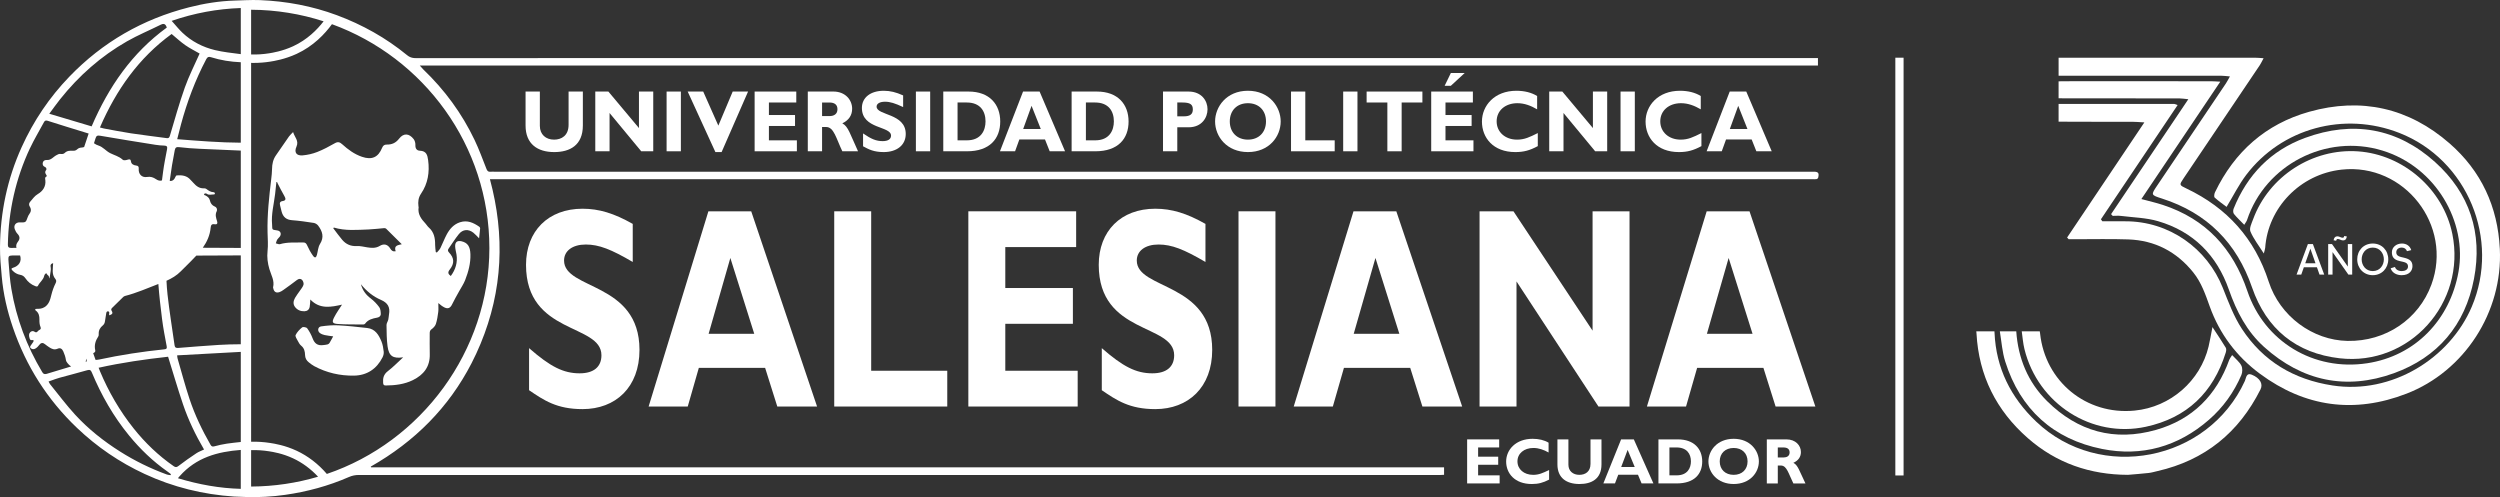 <?xml version="1.0" encoding="UTF-8"?><svg id="a" xmlns="http://www.w3.org/2000/svg" viewBox="0 0 3217.56 639.86"><rect x="0" y="0" width="3217.56" height="639.86" fill="#333333" stroke="none"/><defs><style>.b{fill:#fff;stroke-width:0px;}</style></defs><path class="b" d="m3217.34,320.29c-2.67-54.42-23.98-100.19-64.59-135.66-52.45-45.81-113.7-59.65-180.88-40.74-55.88,15.73-95.95,51.35-121.14,103.61-.94,1.96-1.47,5.77-.4,6.75,4.93,4.52,10.51,8.33,15.35,12.02,8.86-14.62,15.8-28.71,25.11-40.99,45.73-60.33,126.08-82.09,197.28-54.18,87.68,34.37,129.96,137.14,93.18,223.64-28.3,66.57-102.92,113.1-179.28,101.36-49.6-7.62-89.24-31.05-116.62-72.88-10.5-16.04-17.36-34.66-24.52-52.65-20.22-50.8-68.88-86.03-125.95-85.76-9.71.05-19.42,0-29.13,0l-1.8-2.61c32.8-48.83,65.59-97.66,98.73-147.01-2.81-.92-3.59-1.41-4.38-1.41-49.61-.06-99.23-.11-148.84-.03v22.85c31.46.23,62.93.08,94.4.12,4.58,0,9.15.45,15.99.81-33.92,50.55-66.68,99.36-99.44,148.18.66.73,1.32,1.45,1.98,2.18,2.73,0,5.46,0,8.19,0,22.86.03,45.75-.56,68.58.24,34.19,1.21,62.06,15.68,83.57,42.4,10.52,13.06,15.71,28.47,21.3,44.01,12.66,35.2,34.46,64.22,64.52,86.47,58.13,43.02,121.6,51.63,188.85,25.57,74.1-28.71,123.94-104.68,119.94-186.31Z"/><path class="b" d="m3133.99,208.56c-48.78-43.8-105.76-53.69-167.3-31.09-44.18,16.23-74.47,47.62-92,91.23-.77,1.91-.73,5.18.43,6.62,3.78,4.68,8.24,8.81,13.28,14.02,1.6-2.72,3-4.37,3.63-6.27,23.48-70.84,101.58-111.46,173.99-89.36,69.02,21.06,109.56,92.03,98.11,156.24-10.96,61.45-55.41,108.14-117.53,117.56-69.34,10.52-132.35-28.39-154.11-92.71-18.58-54.94-53.42-92.88-108.88-111.06-8.56-2.81-17.4-4.79-27.61-7.56,33.87-50.39,67.06-99.75,101.56-151.08-6.11-.28-9.07-.54-12.03-.54-49.35-.03-98.7-.04-148.05-.04-16.01,0-32.02-.15-48.03.13v21.86c51.86.04,103.71.06,155.57.14,3.15,0,6.29.57,11.4,1.06-33.84,50.35-66.62,99.13-99.4,147.91l2.07,2.2c3.59,0,7.22-.38,10.75.07,15.93,2.01,32.39,2.31,47.63,6.76,45.43,13.28,75.64,43.9,91.16,88.13,9.87,28.13,23.07,53.77,45.37,73.79,48.92,43.93,105.49,55.99,166.96,33.78,56.49-20.41,91.71-61.93,103.11-121.38,11.32-59.04-5.52-110.38-50.1-150.41Z"/><path class="b" d="m3156.2,301.04c-11.7-57.41-62.87-102.18-121.44-106.24-58.59-4.07-114.57,32.07-134.92,87.29-1.89,5.14-5.2,11.72-3.49,15.82,3.91,9.41,10.51,17.69,17.23,28.35,1.05-4.2,1.66-5.69,1.77-7.23,3.53-51.51,44.82-94.94,98.47-100.73,80.82-8.72,143.48,71.91,115.43,148.06-16.46,44.71-58.93,73.24-107.77,72.41-45.22-.77-87.31-31.99-101.62-76.28-17.87-55.33-53.35-94.85-105.58-119.74-9.75-4.65-9.79-4.58-3.86-13.38,32.67-48.49,65.36-96.98,98-145.5,1.59-2.37,2.75-5.03,4.87-8.95-4.61-.28-7.56-.62-10.5-.62-84.44-.03-168.89-.04-253.33-.04v23.17c69.89.02,139.78,0,209.67.06,3.14,0,6.28.49,10.83.87-2.31,4.05-3.63,6.74-5.29,9.21-29.35,43.67-58.72,87.33-88.14,130.95-8.39,12.44-8.48,12.38,6.02,17.02,57.94,18.56,96.09,56.95,115.87,114.36,18.51,53.71,56.97,84.81,112.76,91.21,90.08,10.34,163.1-71.31,145.02-160.07Z"/><path class="b" d="m2898.14,482.25c-7.31-2.98-7.28,4.43-8.92,8.01-47.38,103.61-186.33,130.75-268.72,52.27-32.58-31.04-51.48-68.62-53.48-114.09-.03-.71-.07-1.36-.12-1.98h-23.36c.1.89.21,1.79.26,2.64,2.91,54.29,25.46,99.19,66.1,134.82,36.73,32.2,80.16,47.05,128.84,47.21,8.89-.78,17.79-1.41,26.65-2.41,3.85-.43,7.62-1.58,11.41-2.45,60.95-13.93,104.68-49.57,132.55-105.16,3.53-7.03-.69-14.57-11.22-18.86Z"/><path class="b" d="m2884.63,470.44c-2.44-4.73-7.12-8.3-11.83-13.46-2,3.23-3.09,4.47-3.61,5.92-16.48,45.74-47.31,77.01-94.3,90.35-53.63,15.23-100.81,2.04-140.21-36.97-24.77-24.52-37.3-55.24-39.7-89.82h-21.12c.02.13.03.25.05.38,2.1,12.85,2.99,26.11,6.86,38.42,19.43,61.7,61.98,99.98,124.61,112.54,50.86,10.2,97.75-2.82,137.56-37.52,18.36-16,32.18-35.36,41.77-57.63,1.51-3.51,1.61-8.94-.08-12.22Z"/><path class="b" d="m2864.68,447.61c-5.11-8.48-10.69-16.67-17.21-26.64-1.96,9.95-3.17,17.56-4.97,25.03-10.61,43.95-48.62,77.95-95.33,82.45-62.04,5.98-114.9-37.37-121.52-99.16-.11-1.03-.25-1.96-.42-2.83h-23.18c1.08,7.6,1.62,15.34,3.45,22.77,17.31,70.51,86.75,115.06,156.25,100.03,52.92-11.44,86.59-43.98,102.76-95.2.64-2.01,1.11-4.89.16-6.46Z"/><path class="b" d="m2981.96,344h-16.86l-3.32,9.44h-6.07l14.61-39.35h6.41l14.61,39.35h-6.07l-3.32-9.44Zm-1.85-5.17l-6.58-18.72-6.63,18.72h13.21Z"/><path class="b" d="m3027.33,314.1v39.35h-4.89l-20.4-29.01v29.01h-5.62v-39.35h4.89l20.4,29v-29h5.62Zm-6.91-9.78c-.45,3.37-2.02,5.11-4.78,5.11s-4.72-1.86-6.86-1.86c-1.41,0-1.91,1.29-2.02,2.3l-3.37-.62c.56-3.48,2.19-5.12,4.83-5.12s4.61,1.86,6.8,1.86c1.63,0,1.91-1.35,2.02-2.3l3.37.62Z"/><path class="b" d="m3073.76,333.77c0,11.52-8.32,20.4-19.95,20.4s-20.01-8.88-20.01-20.4,8.32-20.35,20.01-20.35,19.95,8.82,19.95,20.35Zm-5.68,0c0-7.64-5.12-15.12-14.28-15.12s-14.28,7.48-14.28,15.12,5.12,15.12,14.28,15.12,14.28-7.48,14.28-15.12Z"/><path class="b" d="m3104.9,342.54c0,5.51-3.77,11.64-13.88,11.64-6.01,0-12.25-2.7-14.16-8.88l5.56-1.74c.56,2.59,3.49,5.34,8.71,5.34,4.27,0,8.04-1.86,8.04-5.9,0-5.34-4.78-5.56-11.02-7.08-7.93-1.91-9.72-6.07-9.72-11.19,0-6.63,5.68-11.3,12.98-11.3,5.62,0,10.29,3.04,11.92,8.49l-5.51,1.35c-.79-2.36-2.81-4.61-6.97-4.61-3.77,0-6.8,2.3-6.8,6.07,0,5,4.78,5.79,9.78,6.91,7.64,1.8,11.07,4.55,11.07,10.91Z"/><rect class="b" x="2439.35" y="74.26" width="10.6" height="537.68"/><polygon class="b" points="1902.37 598.16 1928.23 598.16 1928.23 587.77 1902.37 587.77 1902.37 575.88 1929.47 575.88 1929.47 565.49 1888.24 565.49 1888.24 622.18 1930.06 622.18 1930.06 611.79 1902.37 611.79 1902.37 598.16"/><path class="b" d="m1953,593.76c0-10.06,8.48-17.21,20.53-17.21,6.98,0,13.3,2.33,19.53,5.82v-12.63c-5.57-3.33-12.64-4.99-20.53-4.99-21.7,0-34.08,14.13-34.08,29.26s10.97,28.93,33,28.93c8.4,0,14.38-1.58,22.28-5.65v-12.39c-8.15,3.91-13.13,6.24-20.53,6.24-11.8,0-20.2-7.23-20.2-17.37Z"/><path class="b" d="m2047.01,597.08c0,10.14-6.9,14.05-14.38,14.05-8.15,0-14.05-4.9-14.05-13.05v-32.59h-14.13v32.25c0,17.54,11.89,25.19,28.35,25.19,15.54,0,28.35-6.48,28.35-25.27v-32.17h-14.13v31.59Z"/><path class="b" d="m2086.41,565.49l-22.86,56.69h14.96l4.24-11.22h25.35l4.66,11.22h15.21l-25.19-56.69h-16.38Zm.08,35.58l8.31-22.03,9.14,22.03h-17.46Z"/><path class="b" d="m2159.47,565.49h-25.02v56.69h23.44c22.61,0,32.92-11.97,32.92-28.26s-10.64-28.43-31.34-28.43Zm-1.66,46.3h-9.23v-35.91h9.06c13.38,0,18.62,8.23,18.62,17.95,0,8.31-4.24,17.96-18.45,17.96Z"/><path class="b" d="m2231.29,564.74c-21.36,0-32.5,15.38-32.5,29.09,0,14.46,11.72,29.1,32.5,29.1s32.42-14.55,32.42-29.1c0-13.63-11.06-29.09-32.42-29.09Zm0,46.39c-10.81,0-17.96-6.9-17.96-17.29s7.15-17.29,17.96-17.29,17.87,6.9,17.87,17.29-7.15,17.29-17.87,17.29Z"/><path class="b" d="m2308.09,595.67c6.48-2.99,9.73-7.65,9.73-13.88,0-8.48-6.9-16.29-18.54-16.29h-25.35v56.69h14.13v-23.03h4.07c7.65,0,9.89,10.89,15.96,23.03h15.54c-7.98-16.63-9.73-23.61-15.54-26.52Zm-12.55-6.9h-7.48v-12.88h7.15c5.32,0,8.06,2.16,8.06,6.4,0,4.82-3.82,6.48-7.73,6.48Z"/><path class="b" d="m746.11,480.48c-20.98,0-37.76-8.47-65.18-32.42v54.16c19.02,12.9,35.53,24.32,68.81,24.32,42.52,0,73.29-28,73.29-76.26,0-87.68-97.07-77-97.07-114.95,0-12.53,10.91-20.63,27.97-20.63s32.73,6.26,60.42,22.47v-49c-24.06-13.63-43.36-19.53-64.62-19.53-44.2,0-72.73,28.74-72.73,72.21,0,90.26,97.07,75.16,97.07,116.42,0,14.74-9.79,23.21-27.97,23.21Z"/><path class="b" d="m834.79,523.21h50.35l14.27-49.74h85.32l15.67,49.74h51.19l-84.76-251.26h-55.11l-76.93,251.26Zm105.18-191.21l30.77,97.63h-58.74l27.97-97.63Z"/><polygon class="b" points="1073.68 271.95 1073.68 523.21 1219.15 523.21 1219.15 477.16 1121.24 477.16 1121.24 271.95 1073.68 271.95"/><polygon class="b" points="1385.03 318 1385.03 271.95 1246.28 271.95 1246.28 523.21 1386.99 523.21 1386.99 477.16 1293.84 477.16 1293.84 416.74 1380.83 416.74 1380.83 370.69 1293.84 370.69 1293.84 318 1385.03 318"/><path class="b" d="m1483.22,480.48c-20.98,0-37.76-8.47-65.18-32.42v54.16c19.02,12.9,35.53,24.32,68.81,24.32,42.52,0,73.29-28,73.29-76.26,0-87.68-97.07-77-97.07-114.95,0-12.53,10.91-20.63,27.97-20.63s32.73,6.26,60.42,22.47v-49c-24.06-13.63-43.36-19.53-64.62-19.53-44.2,0-72.73,28.74-72.73,72.21,0,90.26,97.07,75.16,97.07,116.42,0,14.74-9.79,23.21-27.97,23.21Z"/><rect class="b" x="1593.99" y="271.95" width="47.55" height="251.26"/><path class="b" d="m1665.05,523.21h50.35l14.27-49.74h85.32l15.67,49.74h51.19l-84.76-251.26h-55.11l-76.93,251.26Zm105.18-191.21l30.77,97.63h-58.74l27.97-97.63Z"/><polygon class="b" points="1951.78 362.21 2057.24 523.21 2097.24 523.21 2097.24 271.95 2049.68 271.95 2049.68 425.58 1947.86 271.95 1904.22 271.95 1904.22 523.21 1951.78 523.21 1951.78 362.21"/><path class="b" d="m2196.55,271.95l-76.93,251.26h50.35l14.27-49.74h85.32l15.67,49.74h51.19l-84.76-251.26h-55.11Zm.28,157.68l27.97-97.63,30.77,97.63h-58.74Z"/><path class="b" d="m676.41,117.83v43.74c0,23.79,15.46,34.16,36.87,34.16,20.22,0,36.87-8.79,36.87-34.27v-43.63h-18.38v42.84c0,13.75-8.97,19.05-18.7,19.05-10.59,0-18.27-6.65-18.27-17.7v-44.19h-18.38Z"/><polygon class="b" points="783.01 117.83 766.14 117.83 766.14 194.71 784.52 194.71 784.52 145.44 825.28 194.71 840.74 194.71 840.74 117.83 822.36 117.83 822.36 164.83 783.01 117.83"/><rect class="b" x="857.92" y="117.83" width="18.38" height="76.88"/><polygon class="b" points="905.06 117.83 885.06 117.83 920.73 195.72 928.73 195.72 962.79 117.83 943 117.83 924.52 161.68 905.06 117.83"/><polygon class="b" points="1024.84 131.92 1024.84 117.83 971.22 117.83 971.22 194.71 1025.6 194.71 1025.6 180.62 989.6 180.62 989.6 162.13 1023.22 162.13 1023.22 148.04 989.6 148.04 989.6 131.92 1024.84 131.92"/><path class="b" d="m1096.73,139.92c0-11.5-8.97-22.1-24.11-22.1h-32.97v76.88h18.38v-31.23h5.3c9.95,0,12.87,14.77,20.76,31.23h20.22c-10.38-22.55-12.65-32.01-20.22-35.96,8.43-4.06,12.65-10.37,12.65-18.83Zm-28.97,9.47h-9.73v-17.47h9.3c6.92,0,10.49,2.93,10.49,8.68,0,6.54-4.97,8.79-10.05,8.79Z"/><path class="b" d="m1135.97,181.63c-8.11,0-14.6-2.59-25.19-9.92v16.57c7.35,3.95,13.73,7.44,26.6,7.44,16.43,0,28.33-8.57,28.33-23.33,0-26.83-37.51-23.56-37.51-35.17,0-3.83,4.22-6.31,10.81-6.31s12.65,1.92,23.35,6.88v-14.99c-9.3-4.17-16.76-5.97-24.97-5.97-17.08,0-28.11,8.79-28.11,22.09,0,27.62,37.51,23,37.51,35.62,0,4.51-3.78,7.1-10.81,7.1Z"/><rect class="b" x="1178.78" y="117.83" width="18.38" height="76.88"/><path class="b" d="m1246.56,117.83h-32.54v76.88h30.49c29.41,0,42.81-16.23,42.81-38.33s-13.84-38.55-40.76-38.55Zm-2.16,62.79h-12v-48.7h11.78c17.41,0,24.22,11.16,24.22,24.35,0,11.27-5.51,24.35-24,24.35Z"/><path class="b" d="m1311.96,179.49h32.97l6.05,15.22h19.78l-32.76-76.88h-21.3l-29.73,76.88h19.46l5.51-15.22Zm15.68-43.29l11.89,29.87h-22.7l10.81-29.87Z"/><path class="b" d="m1379.2,117.83v76.88h30.49c29.41,0,42.81-16.23,42.81-38.33s-13.84-38.55-40.76-38.55h-32.54Zm54.38,38.44c0,11.27-5.51,24.35-24,24.35h-12v-48.7h11.78c17.41,0,24.22,11.16,24.22,24.35Z"/><path class="b" d="m1496.82,117.83v76.88h18.38v-30.89h14.59c16.97,0,24.33-12.4,24.33-23.22s-7.57-22.77-24.43-22.77h-32.87Zm38.38,23c0,5.75-3.03,8.9-11.46,8.9h-8.54v-17.81h6.49c9.95,0,13.51,2.37,13.51,8.91Z"/><path class="b" d="m1563.85,156.27c0,19.61,15.24,39.45,42.27,39.45s42.16-19.73,42.16-39.45c0-18.49-14.38-39.46-42.16-39.46s-42.27,20.85-42.27,39.46Zm65.52,0c0,14.09-9.3,23.45-23.24,23.45s-23.35-9.36-23.35-23.45,9.3-23.45,23.35-23.45,23.24,9.36,23.24,23.45Z"/><polygon class="b" points="1661.58 117.83 1661.58 194.71 1717.79 194.71 1717.79 180.62 1679.95 180.62 1679.95 117.83 1661.58 117.83"/><rect class="b" x="1728.71" y="117.83" width="18.38" height="76.88"/><polygon class="b" points="1803.95 194.71 1803.95 131.92 1830.66 131.92 1830.66 117.83 1758.87 117.83 1758.87 131.92 1785.57 131.92 1785.57 194.71 1803.95 194.71"/><polygon class="b" points="1842 194.71 1896.38 194.71 1896.38 180.62 1860.38 180.62 1860.38 162.13 1894 162.13 1894 148.04 1860.38 148.04 1860.38 131.92 1895.63 131.92 1895.63 117.83 1842 117.83 1842 194.71"/><polygon class="b" points="1867.3 93.93 1859.3 110.39 1867.3 110.39 1885.14 93.93 1867.3 93.93"/><path class="b" d="m1952.92,132.82c9.08,0,17.3,3.16,25.41,7.89v-17.13c-7.24-4.51-16.43-6.76-26.7-6.76-28.22,0-44.33,19.16-44.33,39.68s14.27,39.23,42.92,39.23c10.92,0,18.7-2.14,28.97-7.67v-16.8c-10.59,5.3-17.08,8.46-26.7,8.46-15.35,0-26.27-9.81-26.27-23.56s11.03-23.34,26.7-23.34Z"/><polygon class="b" points="2010.76 117.83 1993.89 117.83 1993.89 194.71 2012.27 194.71 2012.27 145.44 2053.03 194.71 2068.49 194.71 2068.49 117.83 2050.11 117.83 2050.11 164.83 2010.76 117.83"/><rect class="b" x="2085.67" y="117.83" width="18.38" height="76.88"/><path class="b" d="m2163.51,132.82c9.08,0,17.3,3.16,25.41,7.89v-17.13c-7.24-4.51-16.43-6.76-26.7-6.76-28.22,0-44.33,19.16-44.33,39.68s14.27,39.23,42.92,39.23c10.92,0,18.7-2.14,28.97-7.67v-16.8c-10.59,5.3-17.08,8.46-26.7,8.46-15.35,0-26.27-9.81-26.27-23.56s11.03-23.34,26.7-23.34Z"/><path class="b" d="m2196.48,194.71h19.46l5.51-15.22h32.97l6.05,15.22h19.78l-32.76-76.88h-21.3l-29.73,76.88Zm40.65-58.51l11.89,29.87h-22.7l10.81-29.87Z"/><path class="b" d="m534.63,186.62c.11-2.53-.71-5.64-2.25-7.6-5.85-7.47-12.87-8.06-18.67-.61-4.43,5.69-9.43,7.76-16.09,7.67-2.85-.04-4.61,1.19-5.82,4.15-5.03,12.36-13.26,15.92-25.98,11.56-9.75-3.34-17.88-9.32-25.4-16.14-3.02-2.74-5.49-3.57-9.41-1.34-7.33,4.18-14.83,8.2-22.66,11.28-5.94,2.33-12.43,3.82-18.79,4.38-8.03.71-11.29-3.83-8.01-11.18,3.45-7.73-2.37-12.11-4.33-18.82-2.32,2.46-4.04,3.9-5.29,5.68-5.65,8.03-11.1,16.19-16.75,24.22-3.74,5.33-4.96,11.24-5.05,17.62-.06,4.41-.56,8.83-1.08,13.22-2.7,22.81-5.26,45.62-4.7,68.65.19,7.89.88,15.87,0,23.65-.91,8.1.13,15.66,2.36,23.3,2.25,7.69,6.91,14.92,4.74,23.52-.09.36.16.8.24,1.21.96,4.65,3.63,6.37,8.1,4.88,1.79-.6,3.45-1.71,5.01-2.82,5.85-4.19,11.72-8.37,17.41-12.77,2.45-1.89,4.98-1.87,6.69.05,1.31,1.47,2.23,4.37,1.7,6.14-.83,2.79-2.99,5.2-4.67,7.71-2.07,3.09-4.47,5.99-6.27,9.23-2.11,3.8-2.81,8,.12,11.74,2.98,3.81,7.17,5.55,12.02,5.4,3.63-.11,6.09-2.11,6.76-5.62.58-3.09.56-6.29.82-9.52,12.38,13.03,27.26,9.59,40.81,6.6-3.22,5.12-7.2,10.56-10.21,16.5-3.04,5.99-2.15,7.89,4.56,8.38,11.01.8,22.09.55,33.15.66.73,0,1.76-.41,2.16-.98,3.83-5.33,9.61-6.73,15.52-7.8,2.89-.52,4.8-2.18,4.7-4.91-.1-2.91-.37-6.37-1.98-8.56-3.06-4.16-6.75-8.08-10.87-11.19-6.08-4.59-10.42-10.03-12.75-18.38,7.47,9.26,15.98,15.95,25.71,20.13,9.05,3.89,12.1,9.56,10.47,18.69-.4,2.25-.4,4.59-.94,6.8-.58,2.37-2.3,4.64-2.27,6.94.13,9.08.14,18.24,1.32,27.22,1.67,12.7,7.01,16.27,20.11,14.31-6.84,6.27-12.87,12.59-19.73,17.82-5.4,4.12-6.52,8.99-6.06,15.11.19,2.54,1.05,3.34,3.49,3.32,12.03-.09,23.85-1.54,34.74-6.86,13.88-6.78,22.3-17.35,21.8-33.7-.27-8.86,0-17.73-.07-26.59-.02-2.35.49-3.94,2.66-5.5,2.24-1.6,4.49-4.08,5.3-6.62,1.57-4.94,2.38-10.17,3.03-15.34.45-3.56.09-7.21.09-11.48,1.79,1.47,2.8,2.41,3.92,3.2,1.24.88,2.51,1.74,3.87,2.41,4.68,2.31,7.67.83,9.92-3.89,2.77-5.82,6.09-11.39,9.18-17.06,2.57-4.7,5.68-9.19,7.61-14.13,4.2-10.73,7.21-21.81,6.8-33.53-.34-9.83-3.6-14.6-11.34-16.48-5.39-1.31-8.45.85-8.3,6.46.1,3.55,1.19,7.06,1.74,10.61,1.57,10.24-1.19,19.29-7.36,27.61-3.57-2.57-4.16-4.76-1.34-8.31,6.27-7.89,5.86-14.79-.85-21.89-1.65-1.74-1.95-3.17-.63-5.06,4.36-6.22,8.4-12.7,13.15-18.61,5.1-6.34,12.38-6.86,18.77-1.83,2.45,1.93,4.49,4.37,7.32,7.17.52-4.7,1.03-8.77,1.36-12.85.05-.66-.54-1.63-1.13-2.04-7.5-5.23-15.41-8.84-24.84-5.75-8.02,2.63-13.19,8.55-17,15.61-3.08,5.7-5.3,11.86-8.2,17.66-1.06,2.12-3,3.8-4.54,5.68-.47-.22-.93-.43-1.4-.65-.29-3.1-.86-6.2-.83-9.29.09-8.56-1.37-16.42-8.28-22.4-1.54-1.34-2.56-3.27-3.97-4.78-5.59-5.96-10.37-12.23-8.98-21.14.06-.38-.18-.81-.23-1.22-.66-5.84-.25-11.03,3.41-16.41,8.74-12.87,11.1-27.43,9.07-42.86-.88-6.67-2.3-11.94-10.57-12.27-4.11-.16-6.05-2.86-5.85-7.4Zm-122.8,127.45c-2.47,3.9-2.66,9.23-3.92,13.89-1.04,3.85-2.7,4.45-5.07,1.18-2.96-4.09-5.4-8.64-7.48-13.25-1.18-2.62-2.28-3.93-5.35-3.84-9.92.3-19.91-.69-29.68,2.19-.96.28-2.11-.05-3.27-.43-.7-.23-1.4-.48-2.07-.62h0c.14-.4.27-.81.4-1.22.38-1.23.74-2.48,1.38-3.56.83-1.4,2.27-2.42,3.25-3.75,2.63-3.58,1.07-7.57-3.23-8.09-7.76-.94-6.04-1.29-6.61-7.61-1.22-13.31,2.32-26.08,3.88-39.07.62-5.17,1.12-10.36,1.67-15.55.27-.05.54-.1.82-.15.32.74.61,1.5.98,2.21,2.8,5.34,5.44,10.77,8.5,15.95,2.11,3.58,1.85,5.79-2.03,6.37-4.05.6-4.22,2.75-3.49,5.8.64,2.69,1.27,5.38,2,8.04,1.87,6.76,6.03,10.3,13.34,10.84,9.36.69,18.69,2.05,27.97,3.5,2.05.32,4.42,1.81,5.67,3.48,5.48,7.31,7.97,14.79,2.34,23.68Zm97.42,9.31c-3.63.65-5.4-.91-6.86-3.33-3.39-5.61-8.17-6.87-13.67-3.54-5.12,3.1-10.52,2.73-16.08,1.83-4.48-.72-9.03-1.91-13.49-1.66-7.76.42-13.87-2.34-18.7-8-4.1-4.8-7.74-9.99-11.58-15.01l.85-.79c14.76,4.45,29.85,2.96,44.87,2.42,6.62-.24,13.21-1.17,19.83-1.69.85-.07,2,.19,2.57.75,6.68,6.53,13.28,13.15,20.12,19.96-4.34,1.21-10.65,1.25-7.86,9.07Z"/><path class="b" d="m493.87,452.67c-.52-4.49-1.25-9.13-2.95-13.28-3.43-8.35-8.02-16.1-18.27-17.24-12.49-1.39-25-2.82-37.55-3.46-7.25-.37-14.62.38-21.83,1.39-4.22.59-5.08,5.85-1.61,8.49,1.7,1.29,3.9,2.17,6,2.63,3.9.84,7.89,1.23,11.14,1.71-1.6,2.91-3.09,5.85-4.81,8.64-.5.81-1.57,1.5-2.52,1.75-1.72.47-3.54.59-5.32.83-7.32.96-11.19-1.8-13.82-8.68-1.74-4.56-4.1-9.01-6.98-12.93-.99-1.36-5.28-2.12-6.48-1.16-3.34,2.68-6.56,6.06-8.39,9.85-.82,1.71,1.56,5.17,2.85,7.64,1.14,2.19,2.43,4.56,4.29,6.06,4.01,3.24,4.87,7.51,5.01,12.15.12,3.89,1.78,6.92,4.77,9.25,2.18,1.7,4.34,3.48,6.75,4.79,16.05,8.69,33.46,12.65,51.49,12.34,16.63-.28,29.18-8.57,36.74-23.64,1.06-2.12,1.73-4.82,1.46-7.13Z"/><path class="b" d="m2334.16,221c-1.11,0-2.22,0-3.32,0-564.81,0-1129.62,0-1694.43,0-1.66,0-3.34-.16-4.98.03-1.87.21-3.08-.23-3.99-1.26-.55-.62-.99-1.46-1.4-2.5-4.9-12.46-9.5-25.08-15.26-37.15-16.37-34.3-38.56-64.49-66.02-90.78-1.11-1.07-2.1-2.28-3.63-4.04-.27-.31-.55-.63-.86-.98h1799.48v-9.62h-7.45c-599.17,0-1198.33,0-1797.5.08-2.78,0-5.14-.47-7.36-1.53-1.2-.57-2.36-1.31-3.52-2.26-27.21-22.27-57.48-39.21-90.4-51.45C401.56,7.67,368.45,1.53,334.48.14c-5.93-.24-11.88-.13-17.83.07-4.83.16-9.67.38-14.5.52-19.94.59-39.56,3.77-58.82,8.68-59.69,15.21-111.13,44.76-153.99,89.18-25.82,26.75-46.23,57.08-61.53,90.92C9.35,230.35.41,273.29,0,317.97c-.12,12.66,1.14,25.35,2.25,37.98,1.96,22.36,7.04,44.12,14.26,65.32,16.98,49.85,44.4,93.07,82.61,129.45,25.78,24.55,54.75,44.29,87.04,59.27,36.64,17,75.14,26.42,115.22,29.09,5.07.31,10.16.5,15.26.57v.11c16.75.38,33.5-.49,50.13-2.85,28.41-4.03,55.92-11.45,82.24-22.95,4.15-1.81,8.25-2.66,12.78-2.66,383.33.06,766.66.06,1149.98.06,80.35,0,160.7,0,241.05-.01,1.88,0,3.75-.17,5.73-.26v-9.62H477.54l-.35-.96c56.81-32.28,100.55-76.35,129.75-133.11,4.15-8.06,8-16.37,11.56-24.94,28.55-68.8,31.56-139.42,12.06-211.81h7.54c564.81,0,1129.62,0,1694.43,0,1.8,0,3.63.17,5.39-.12.81-.13,1.92-1.07,2.11-1.83,1.48-6.05.16-7.7-5.86-7.71ZM110.34,465.98c.03-.25.06-.5.09-.76.11-1.44.27-2.63.49-3.65.96,2.8,1.03,3.68-.58,4.41Zm99.54-244.74c-.48,3.66-.96,7.31-1.43,10.97-2.66.89-5.19.08-7.72-1.64-3.44-2.32-6.84-3.58-11.44-2.81-6.87,1.14-11.27-3.75-10.75-10.67.18-2.46-.59-3.8-3.32-4.05-3.15-.28-6.2-1.87-6.6-5.03-.41-3.3-1.89-3.21-4.08-2.55-2.33.7-5.18,1.45-6.8-.05-4.61-4.25-10.81-5.69-16.04-8.36-5.45-2.78-9.04-7.89-15.07-9.79-1.85-.58-3.88-1.53-5.68-2.92.68-2.07,1.34-4.15,1.98-6.24.98-3.22,2.27-4.05,5.9-3.42,23.74,4.13,47.55,7.9,71.35,11.7,3.67.59,7.41.9,11.12,1,3.25.09,4.37,1.21,3.73,4.54-1.86,9.74-3.86,19.48-5.16,29.3Zm-87.24,229.86c-1.61-6.78.22-12.55,3.86-18.12.58-.89.58-2.29.54-3.44-.16-4.5,1.87-7.94,5.2-10.65,1.87-1.53,2.61-3.37,2.89-5.66.43-3.48,1.03-6.95,1.66-10.41.22-1.2.98-2.35,2.37-2.12,1.4.23,1.7,1.36,1.39,2.72-.15.66-.03,1.39-.03,2.38,3.24-.93,5.45-2.19,3.3-5.54-1.3-2.02-.52-3.07.89-4.42,4.57-4.37,9.03-8.83,13.54-13.25.73-.71,1.43-1.36,2.53-1.64,14.84-3.79,28.8-9.99,43.04-15.44,1.13,15.06,2.86,30.08,4.76,45.07,1.48,11.75,3.77,23.4,5.97,35.05.55,2.93-.28,3.67-2.93,3.95-28.26,2.91-56.31,7.19-84.1,13.16-1.45.31-2.95.35-4.48.52-1.06-2.91-2.1-5.82-3.11-8.74,1.66-.69,3.1-1.76,2.7-3.43Zm91.86-273.33c-15.3-2.07-30.64-3.87-45.9-6.17-11.71-1.77-23.34-4.12-35-6.25-1.46-.27-2.88-.74-4.99-1.3,20.98-48.37,49.97-89.53,92.28-120.3,6.02,4.98,11.48,10.12,17.56,14.36,5.96,4.15,12.55,7.4,18.47,10.82-6.45,14.6-13.76,28.8-19.05,43.72-7.24,20.38-13.02,41.29-19.2,62.04-.77,2.57-1.65,3.43-4.17,3.09Zm-137.1-50.07c24.05-30.17,52.53-55.38,86.04-74.51,13.99-7.99,29-14.17,43.44-21.39,2.86-1.43,4.77-1.29,6.14.35.65.78,1.19,1.89,1.65,3.34-44.71,32.5-74.75,76.06-96.74,127.16-16.91-5.05-33.74-10.06-51.58-15.39-.98-.29-1.94-.58-2.93-.87,5.27-7.08,9.45-13.02,13.97-18.68Zm-38.69,62.87c5.34-11.35,11.88-22.15,17.81-33.22,1.09-2.03,2.16-2.61,4.47-1.97.15.04.28.07.44.12,16.27,5.25,32.64,10.2,48.97,15.24,1.15.36,2.31.71,3.69,1.14-1.99,5.94-3.84,11.65-5.8,17.31-.92.41-1.95.63-2.98.69-2.45.15-4.34.77-5.9,2.25-1.65,1.58-3.43,2.04-5.59,1.92-3.85-.23-7.54-.21-10.62,2.9-1.3,1.31-3.51,1.48-5.46,1.17-1.88-.29-3.19.65-4.79,1.43-4.22,2.06-7.15,6.79-12.54,6.37-2.61-.2-4.64.99-5.24,3.06-.6,2.09-.3,4.64,2.53,5.77,1.77.71,2.62,2.89,1.76,3.96-2.08,2.59-1.25,4.52.32,6.7.41.57.78,1.4-.15,1.84-2.27,1.07-1.43,3.13-1.27,4.65.9,8.2-3.33,14.09-9.63,17.8-4.36,2.57-6.7,6.36-9.77,9.77-1.73,1.92-2.11,4.12-.66,6.41,2.12,3.36,1.8,6.5-.58,9.63-.87,1.15-1.54,2.5-2.03,3.86-2.52,7.05-2.49,7.06-10.24,6.82-5.27-.17-8.33,4.03-6.37,8.99.8,2.01,1.86,4.09,3.34,5.63,3.2,3.34,3.56,6.57.69,10.2-2.1,2.64-2.73,5.31-1.93,8-2.2.02-4.4.04-6.6.06-.54,0-1.03-.01-1.46-.06-2.22-.25-3.04-1.32-2.99-4.35.82-43.39,10.06-84.85,28.54-124.12Zm20.91,290.66c-2.58.66-3.9-.04-5.34-2.45-19.87-33.21-33.24-68.85-39.66-106.99-1.92-11.39-2.66-23-3.59-34.53-.46-5.74-.49-7.59,2.29-8.19,1.31-.28,3.25-.29,6.08-.29,2.15,0,4.31,0,6.46,0,2.29,7.46-1.07,13.38-9.36,15.95-2.91.9-1.35,2.47-.37,3.5,2.68,2.82,6.01,4.82,9.85,5.47,3.01.51,4.97,1.89,6.69,4.39,3.2,4.67,7.42,8.22,12.88,10.22,1.45.53,2.71.8,3.4-.66,2.11-4.46,6.71-7.32,7.87-12.38.37-1.6,1.22-2.99,2.86-3.7.1.3.28.73.58,1.2.73,1.14,1.44,1.3,2.07,2.04,1.25,1.46.75,3.51,1.04,3.53.35.03.84-2.94.94-3.53.84-5.15,1.25-7.73,1.07-9.75-.2-2.27-.68-3.37.09-4.58.56-.89,1.56-1.47,2.92-1.82-.09,6.89-2.43,14.09,2.96,20.49,1.4,1.66,1.21,3.42.11,5.59-2.37,4.66-4.05,9.58-5.35,14.75-1.47,5.85-2.83,12.11-8.94,15.84-3.17,1.94-6.24,2.17-9.59,2.14-.89,0-1.9-.2-2.24.83-.27.8.54,1.24,1.11,1.7,3.55,2.86,4.38,6.94,4.29,11.07-.07,3.43.09,6.73,1.46,9.87.87,2.01-.14,3.18-1.71,3.83-1.95.81-2.86,4.51-6.04,2.14-1.74-1.29-3.93-.83-5.28.38-2.16,1.93-2.14,4.65-1.27,7.35.54,1.66.68,3.47,3.32,3.03,2.28-.38,2.57.82,1.44,2.56-.72,1.1-1.52,2.16-2.25,3.26-.93,1.42-2.64,2.89-.84,4.59,1.61,1.52,3.77,1.71,5.76.64,2.24-1.2,3.91-3.1,5.45-5.07,2.35-3.01,4.75-2.68,7.42-.45,1.57,1.31,3.3,2.45,4.99,3.61,3.35,2.31,6.8,3.81,10.99,1.97,3.65-1.61,5.85.33,7.29,3.52,1.58,3.48,2.79,7.09,3.35,10.87.25,1.7,1.09,2.89,2.09,4.21,1.39,1.84,2.92,3.24,4.62,4.25-10.44,3.09-20.87,6.22-31.27,9.45-.21.07-.39.1-.59.15Zm159.87,130.32c-1.54-.25-3.17-.27-4.61-.8-21.24-7.72-41.4-17.61-60.51-29.7-21.14-13.39-40.66-28.84-57.57-47.22-11.48-12.48-21.64-26.18-32.35-39.36-.67-.83-1.07-1.88-1.95-3.47.96-.33,1.89-.66,2.83-1,3.9-1.39,7.63-2.79,11.45-3.86,11.81-3.31,23.74-6.21,35.51-9.67,3.63-1.06,4.75.17,6.02,3.19,12.17,29.11,27.66,56.28,47.72,80.75,14.45,17.64,30.73,33.32,49.44,46.42.63.44,1.24.91,1.85,1.38.88.67,1.75,1.36,2.63,2.03l-.44,1.32Zm3.99-11.61c-19.59-13.58-36.6-29.91-51.43-48.49-17.96-22.49-32.25-47.19-43.39-73.72-.52-1.25-.99-2.52-1.74-4.42,29.91-6.64,59.81-10.92,89.41-14.18,6.46,20.74,12.42,41.21,19.26,61.39,6.83,20.15,16.07,39.31,27.01,58.01-3.56,1.71-6.98,2.9-9.9,4.85-7.77,5.2-15.5,10.5-22.87,16.24-2.51,1.96-3.95,1.99-6.34.33Zm86.41,29.22c-27.32-.73-53.89-5.5-80.93-13.69.75-.91,1.51-1.79,2.27-2.65,21.45-24.18,48.84-31.44,78.65-33.75v50.09Zm0-60.31c-5.99.64-11.93,1.26-17.84,2.12-5.44.8-10.84,2.03-16.16,3.46-2.5.67-3.72.14-4.96-2.01-10.82-18.87-20.22-38.44-27.06-59.07-5.68-17.13-10.28-34.63-15.33-51.97-.29-1-.3-2.07-.57-4.03,27.48-1.5,54.58-2.98,81.92-4.47v115.98Zm0-125.79c-9.48.03-18.97.27-28.44.86-17.33,1.09-34.63,2.47-51.94,3.87-2.83.23-4.43-.34-4.85-3.39-3.04-21.82-6.65-43.57-9.07-65.45-.65-5.84-1.03-11.71-1.32-17.59,6.77-3.02,13.09-6.75,18.43-12.19,4.01-4.09,8.14-8.06,12.18-12.11,2.66-2.67,5.3-5.35,7.82-8.1,19.06-.04,38.12-.11,57.19-.25v114.35Zm0-123.96c-16.3-.11-32.61-.18-48.91-.23,5.34-7.54,9.24-15.93,10.17-26.07.27-2.92,1.28-4.83,4.97-4.19,2.68.46,4.33-.27,3.24-3.95-1.19-4.04-2.82-8.21-.48-12.7,1.07-2.07.2-4.99-2.27-6.03-3.89-1.63-5.69-4.32-6.57-8.33-.6-2.75-2.93-4.64-5.51-6-.75-.4-2.2-.35-1.89-1.92,1.18-1.05,2.58-.95,3.65-.17,2.59,1.89,5.39.76,8.09.78.74,0,1.98.14,2.18-.96.23-1.29-.9-1.94-1.89-1.98-3.61-.13-6.3-2.05-9-4.1-.76-.58-1.95-.95-2.9-.88-6.09.41-10.22-2.86-13.92-7.06-1.16-1.32-2.48-2.5-3.63-3.83-4.6-5.38-10.69-6.22-17.26-5.76-1.22.09-1.62.58-2.06,1.73-1.56,4.02-4.16,5.86-7.46,5.41,1.7-13.22,3.82-26.39,6.46-39.49.73-3.63,2.23-4.43,5.99-3.94,8.6,1.1,17.3,1.63,25.97,2.07,17.68.89,35.36,1.66,53.04,2.32v125.32Zm0-135.44c-27.05-.15-53.97-2.3-81.83-4.52,1.7-6.66,3.18-12.79,4.83-18.87,7.9-29.15,18.39-57.28,32.52-84.03,1.55-2.94,3.06-3.57,6.11-2.61,12.49,3.93,25.33,5.94,38.37,6.47v103.56Zm0-113.98c-11.09-1.46-22.3-2.58-33.14-5.18-15.78-3.78-30.07-11.13-41.97-22.4-4.16-3.94-7.81-8.41-12.2-13.38-.54-.62-1.09-1.24-1.66-1.87,29.46-10.09,58.56-15.44,88.97-16.52v59.34Zm13.3-57.14c32.53.17,63.88,5.38,93.3,14.89-8.42,10.97-21.21,23.74-39.21,32.08-13.81,6.39-26.84,8.45-31.13,9.13-7.58,1.2-15.28,1.69-22.96,1.49V12.55Zm0,613.68v-46.89c7.69-.2,15.39.29,22.96,1.49,5.23.82,17.46,2.75,31.11,9.12,11.83,5.52,22.76,13.59,32.09,23.61-27.34,8.1-56.25,12.51-86.16,12.67Zm97.45-16.26c-10.97-12.8-24.25-23.03-38.81-29.82-15.03-7.01-28.32-9.11-34-10-8.13-1.28-16.4-1.82-24.64-1.63V80.94c1.08.03,2.16.04,3.24.04,7.16,0,14.36-.56,21.41-1.68,4.65-.73,18.81-2.97,33.98-9.99,21.53-9.97,36.26-25.58,45.41-38.19,118.1,43.03,202.62,156.01,202.62,288.27s-87.67,249.41-209.2,290.58Z"/></svg>